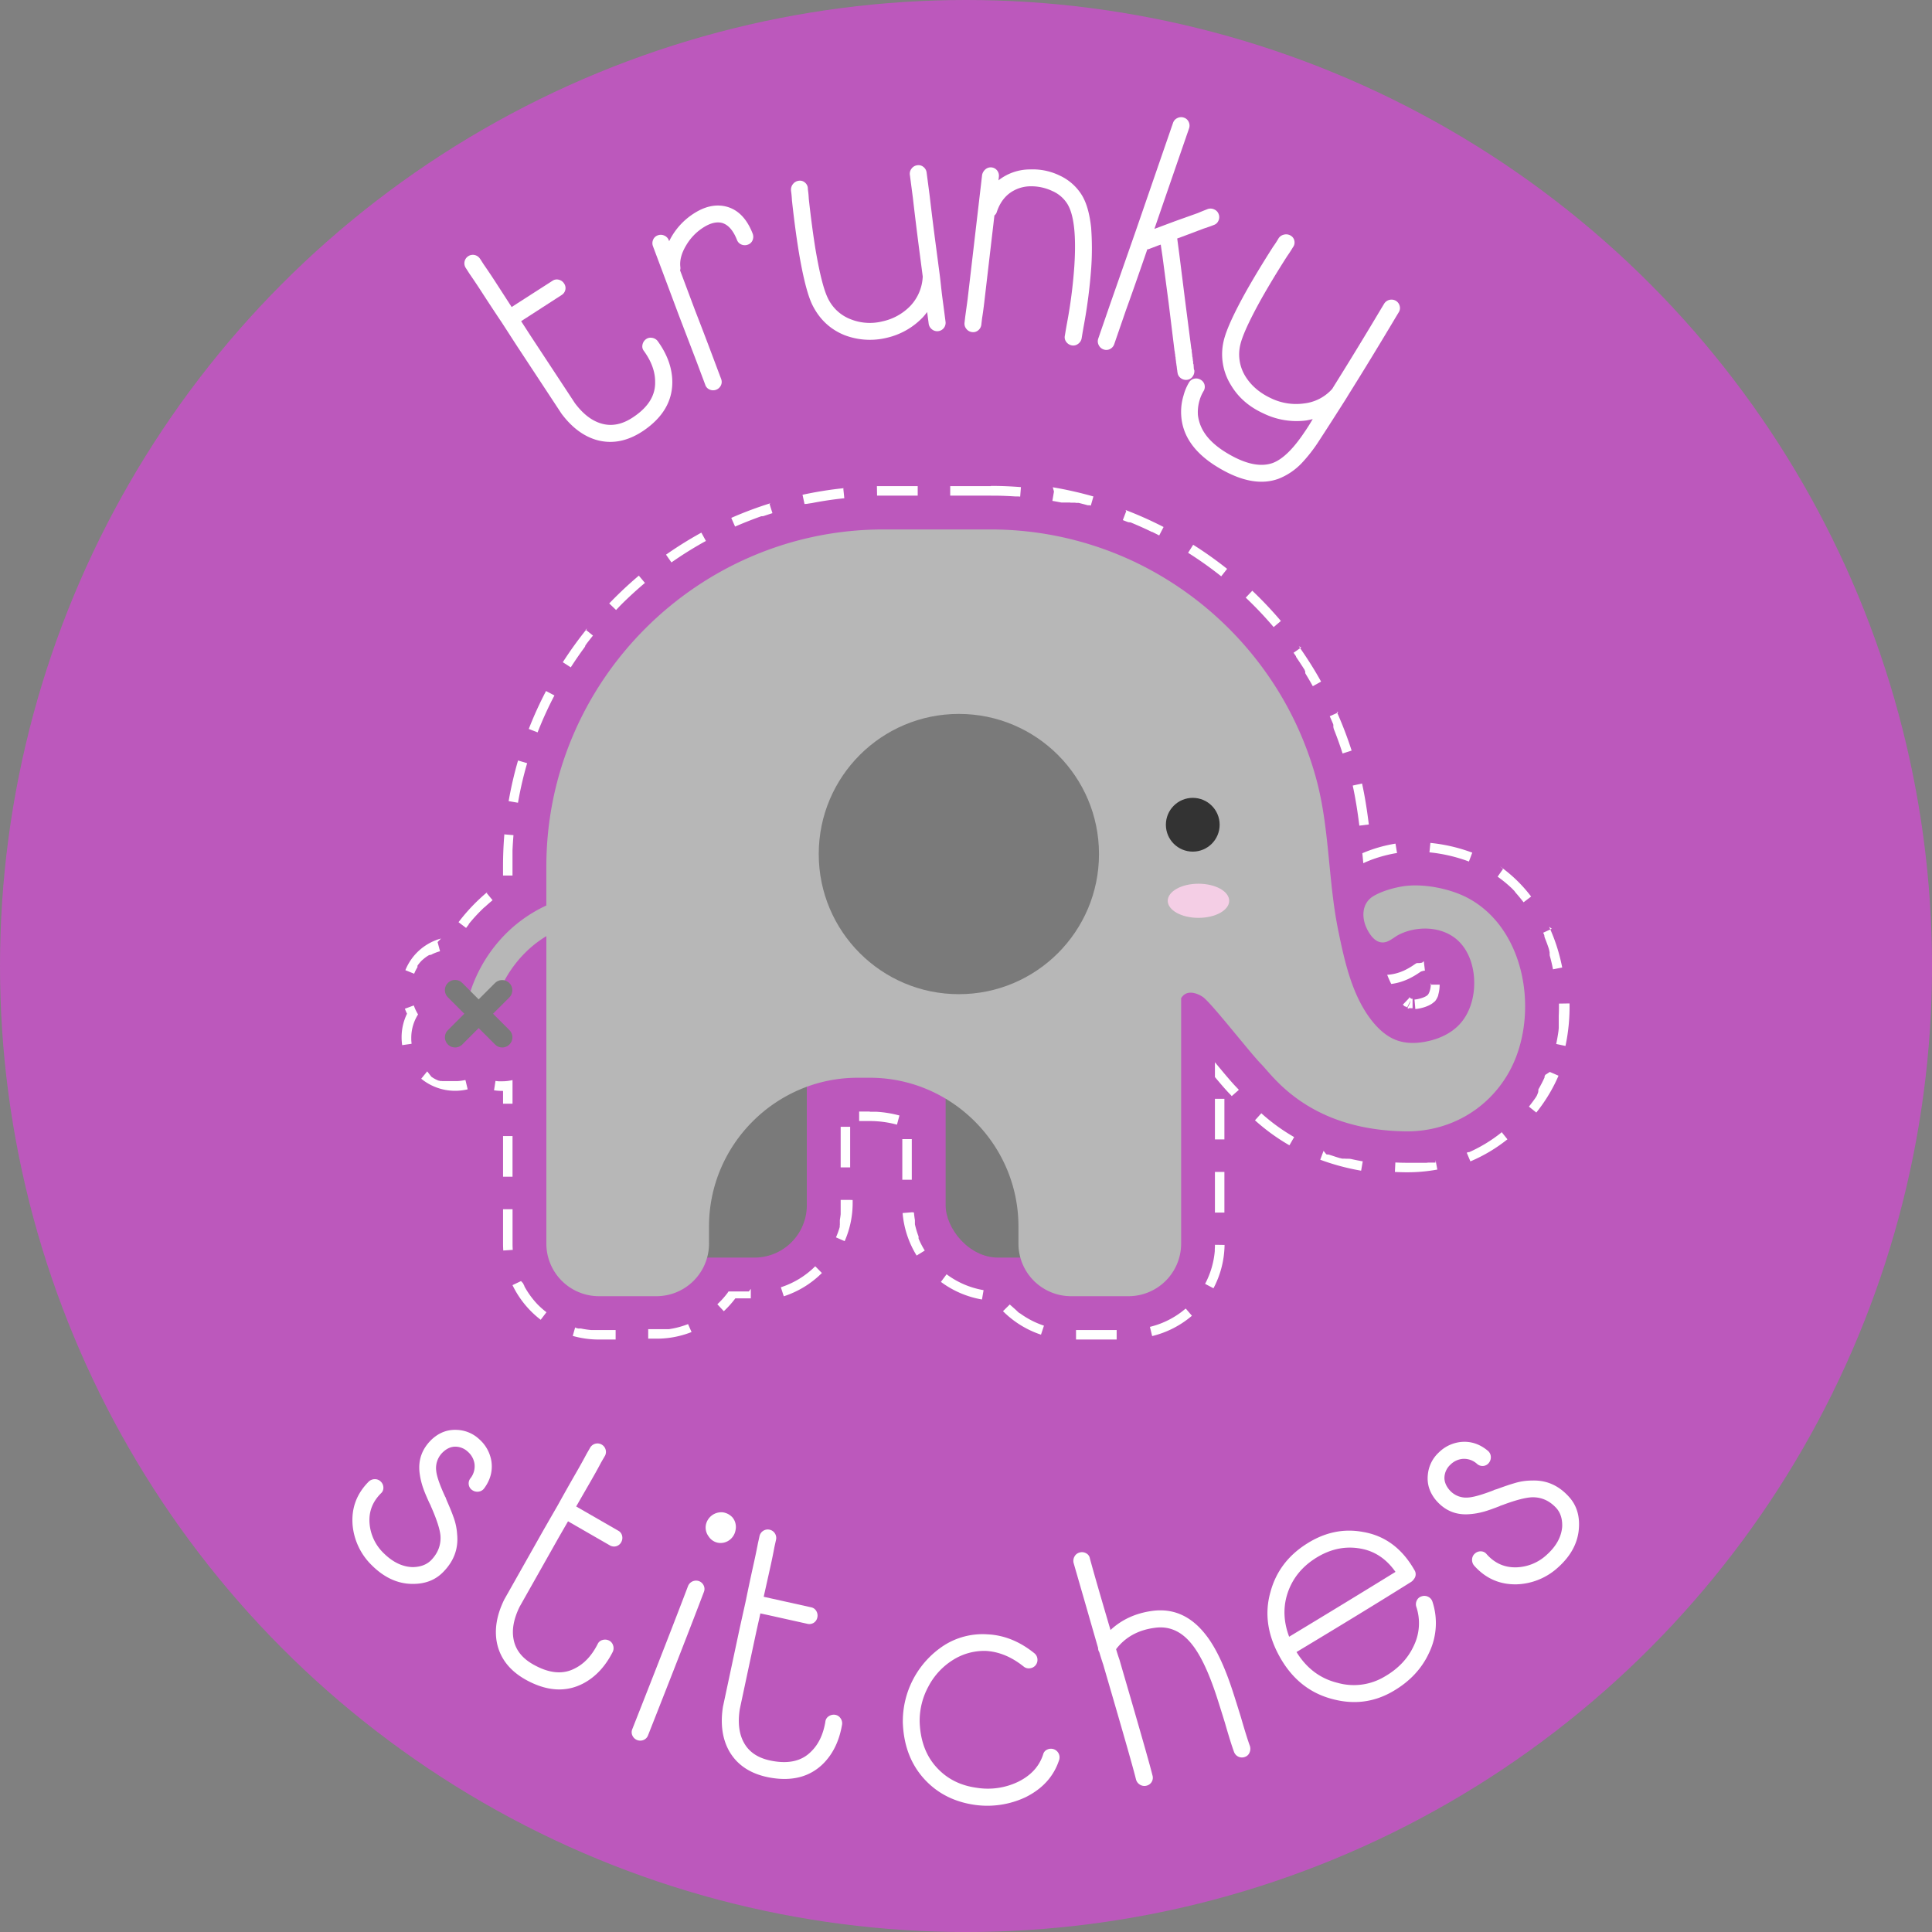 <svg xmlns="http://www.w3.org/2000/svg" viewBox="0 0 1426.43 1426.43"><rect x="0" y="0" width="1426.43" height="1426.43" fill="#808080" stroke="none"/><title>Trunky Stitches</title><g id="Layer_2" data-name="Layer 2"><g id="Layer_1-2" data-name="Layer 1"><circle cx="713.22" cy="713.22" r="713.22" style="fill:#bc58bc"/><path d="M354.26,190.81l.14.21.67,1,1,1.58,1.15,1.78q4,5.74,8.07,12l12.47,19.3,5.88-3.79L408,207.26a5.57,5.57,0,0,1,4.59-.73,6.34,6.34,0,0,1,3.91,2.82,5.93,5.93,0,0,1,.9,4.63,6.08,6.08,0,0,1-2.83,3.9l-24.13,15.59-4,2.58-1.68,1.08,4.75,7.35q1.49,2.31,3,4.61l32,48.63q9,12,19.53,15,11.73,3.44,24.05-5.12Q484,296.78,483.7,282.09q.09-11.37-8.26-22.92a5.35,5.35,0,0,1-1.11-4.49,6.54,6.54,0,0,1,2.41-4.09,5.76,5.76,0,0,1,4.59-1.18,6.41,6.41,0,0,1,4.2,2.35q10.73,14.79,10.85,30.16.11,21.36-21.1,35.94-17.36,11.81-34.75,7-14.62-4.23-26-19.5-.68-1.05-32.55-49.47l-3-4.62-7.86-12.17-.27-.42-.27-.42q-7.53-11.19-15.66-23.79-4.08-6.28-8.21-12.24l-1.15-1.79-1-1.57L344,198l-.27-.42a6.25,6.25,0,0,1,10.49-6.78Z" style="fill:#fff"/><path d="M502.11,199.61l10.87,29q7.41,19.09,13.46,35.24l4.39,11.7,1.14,3,.43,1.17a5.85,5.85,0,0,1-.17,4.87,6.35,6.35,0,0,1-8.19,3.07,5.63,5.63,0,0,1-3.25-3.32l-.43-1.17-1.23-3.28q-1.85-4.9-4.38-11.7L501.28,233l-13.14-35.09-4.39-11.7c-.23-.62-.45-1.2-.65-1.75s-.4-1.06-.57-1.52l-.44-1.17a6.25,6.25,0,0,1,.1-4.71,5.71,5.71,0,0,1,3.44-3.29,6.16,6.16,0,0,1,4.87.18,6,6,0,0,1,3.29,3.44l.26.7a50.5,50.5,0,0,1,19.07-21q12.14-7.48,23.4-4.49,12.76,3.48,19.14,19.77a6.5,6.5,0,0,1,0,4.94,5.69,5.69,0,0,1-3.43,3.29,6.41,6.41,0,0,1-4.83-.06,5.89,5.89,0,0,1-3.33-3.55q-4.18-10.44-11-12.41-5.91-1.51-13.48,3.19a38.93,38.93,0,0,0-13,13.4q-5.17,8.61-4.27,16A5.51,5.51,0,0,1,502.11,199.61Z" style="fill:#fff"/><path d="M596.45,139.18l0,.24,0,.25c.07.5.13,1,.2,1.49.24,1.82.4,3.72.5,5.73Q599.36,167,602,183.55q4.5,26.61,9,36.1a30.87,30.87,0,0,0,17.24,16.13,38.23,38.23,0,0,0,23.37,1.47,40.38,40.38,0,0,0,20.66-11.54,33.61,33.61,0,0,0,9-21.59q-.78-6-2.63-20.07Q676,163.5,674,146.12q-.94-7.17-1.62-12.38l-.46-3.47-.16-1.24a6,6,0,0,1,1.29-4.58,6.13,6.13,0,0,1,4.21-2.44,5.72,5.72,0,0,1,4.58,1.29,6.2,6.2,0,0,1,2.3,4.1l.16,1.24c.07.5.12.87.15,1.12s.08.58.13,1,.12.86.18,1.36q.69,5.2,1.63,12.38,2,17.38,4.73,37.94l2.61,19.81.06.5.1.74c.19,1.49.48,4,.85,7.45s.73,6.54,1.08,9.18q1,7.42,1.66,12.63c.09.66.17,1.28.25,1.86s.14,1.11.21,1.61l.16,1.24a6.19,6.19,0,0,1-10,5.72,6.29,6.29,0,0,1-2.46-4.34l-.16-1.24c0-.33-.11-.83-.2-1.49s-.17-1.32-.26-2c-.06-.49-.15-1.15-.26-2s-.18-1.4-.22-1.73q-1.51,2-3,3.67a53.29,53.29,0,0,1-27,15.39,52.5,52.5,0,0,1-31-2q-16-6.47-23.88-22.56-5.22-10.91-9.95-39.26-2.75-17-5-37.65c-.1-2-.26-3.91-.5-5.73-.07-.5-.13-1-.2-1.49l0-.25,0-.24a6.49,6.49,0,0,1,1.55-4.49,6.38,6.38,0,0,1,4.23-2.32,5.56,5.56,0,0,1,4.6,1.41A5.79,5.79,0,0,1,596.45,139.18Z" style="fill:#fff"/><path d="M737.5,130.43l-.14,1.24c0,.33-.07.62-.1.87s-.06.46-.08.62a37.73,37.73,0,0,1,23.58-8.07,45.49,45.49,0,0,1,22,4.7,37.68,37.68,0,0,1,15.84,14.05q5.29,8.41,7,24.21a210,210,0,0,1,.09,29.44,388.68,388.68,0,0,1-5.53,43.12c-.48,2.62-1,5.75-1.6,9.37a6.37,6.37,0,0,1-2.73,4,5.72,5.72,0,0,1-4.64,1,6.52,6.52,0,0,1-4-2.6,5.7,5.7,0,0,1-.95-4.76q.88-5.43,1.57-9.13a364.11,364.11,0,0,0,5.38-41.87q2.24-34.2-5.18-46.14a24.65,24.65,0,0,0-11.09-9.46,36.33,36.33,0,0,0-15.82-3.48,26.42,26.42,0,0,0-15.54,5q-6.48,4.78-9.53,13.73a5.14,5.14,0,0,1-1.84,2.81q-.31,2.73-.89,7.69-1.37,11.67-2.15,18.36-2.37,20.35-4.37,37.47-.84,7.2-1.69,12.38c-.08.66-.15,1.28-.22,1.86s-.13,1.12-.19,1.61l-.14,1.24a6.23,6.23,0,0,1-2.25,4.14,5.72,5.72,0,0,1-4.56,1.36,6.16,6.16,0,0,1-4.25-2.38,6,6,0,0,1-1.35-4.56l.14-1.24c.06-.5.12-1,.19-1.62s.14-1.2.22-1.86l1.7-12.38,4.37-37.47q2.4-20.59,4.37-37.47.84-7.18,1.45-12.4c.05-.5.11-1,.17-1.49s.1-.87.13-1.12.06-.53.1-.87l.15-1.24a7.26,7.26,0,0,1,2.49-4.11,6,6,0,0,1,8.68,1A6.21,6.21,0,0,1,737.5,130.43Z" style="fill:#fff"/><path d="M877.9,94.8l-.65,1.89-.49,1.42c-.11.31-.27.79-.49,1.41s-.46,1.34-.73,2.13q-2.61,7.56-6.28,18.18-4.63,13.47-9.37,27.16l-7.57,22,15.46-5.77,16.58-5.91q3.09-1.31,5.23-2.15c1.22-.46,1.93-.75,2.15-.85a6.4,6.4,0,0,1,4.77.33,5.94,5.94,0,0,1,3.28,3.51,6.15,6.15,0,0,1-.2,4.81,5.6,5.6,0,0,1-3.47,3.17l-2.15.84-5.39,1.84L872.16,175l-3,1.08,1.54,11.63,4.37,34.81,4.53,35.12.16.32.07.55.08.56-.09.23.08.56.15.32-.08.23.07.56.16.31-.08.24.15.32-.16.47.15.32.16.31-.08.24-.08.24.15.31.16.32-.09.24.16.32-.08.23-.08.24.23.08-.08.24.15.31-.08.24-.08.24.24.08-.08.23.15.32-.08.24.15.32-.08.23-.08.24.16.31-.09.24.16.32.15.32c.1,1.26.16,2.34.21,3.24a6.67,6.67,0,0,0,.38,1.19,6.68,6.68,0,0,1-1.31,4.57,5.65,5.65,0,0,1-4.14,2.4,6.2,6.2,0,0,1-4.68-1.35,5.68,5.68,0,0,1-2.29-4.09,2.7,2.7,0,0,1-.15-1.11,26.64,26.64,0,0,1-.44-3.32l-.15-.32.08-.24-.15-.32.08-.23-.16-.32.08-.24-.15-.31.08-.24-.15-.32.08-.23-.24-.08.08-.24.08-.24-.15-.31.08-.24-.15-.32.08-.23-.16-.32.09-.24-.16-.32.08-.23-.15-.32.08-.24-.16-.31.09-.24.08-.24-.24-.08.08-.23-.15-.32.08-.24-.16-.32.09-.23-.16-.32.08-.24.08-.23-.23-.08.08-.24-.16-.32.09-.23-.16-.32.08-.24-.15-.31.08-.24-.16-.32-4.29-35-4.61-34.89L857,180.62l-1.19.38-5.47,2.08c-1.22.46-1.93.75-2.14.85l-1.11.14q-10.26,29.76-15.8,45-3.66,10.64-6.27,18.19c-.33.94-.64,1.85-.94,2.71s-.55,1.62-.77,2.25l-.65,1.88a6.23,6.23,0,0,1-3.08,3.57,5.75,5.75,0,0,1-4.75.34,6.16,6.16,0,0,1-3.64-3.24,6,6,0,0,1-.34-4.74l.65-1.89c.22-.63.48-1.37.77-2.24s.62-1.77.94-2.72q2.61-7.54,6.27-18.18l19.14-54.71,18.82-54.56q3.67-10.62,6.28-18.18c.27-.79.51-1.5.73-2.13l.53-1.54q.19-.59.45-1.29l.65-1.89a6,6,0,0,1,3.2-3.53,6.14,6.14,0,0,1,4.86-.3,5.76,5.76,0,0,1,3.52,3.2A6.24,6.24,0,0,1,877.9,94.8Z" style="fill:#fff"/><path d="M954.61,182.55l-.13.22-.13.21-.78,1.28c-1,1.57-2,3.16-3.19,4.79q-10.9,17.05-19.13,31.64-13.12,23.59-15.51,33.83a30.74,30.74,0,0,0,3.73,23.28q6.35,10.26,18.6,16.07a42.54,42.54,0,0,0,24.73,4,32.65,32.65,0,0,0,20.82-10.77c.43-.71.86-1.42,1.3-2.13q16.71-26.69,35.12-57.59l.78-1.28.64-1.07.39-.64.13-.22a6.41,6.41,0,0,1,8.58-2.11,6.2,6.2,0,0,1,2.83,3.76,5.85,5.85,0,0,1-.72,4.82l-.13.21-.39.64c-.08.15-.3.5-.64,1.07l-.78,1.28q-18.4,30.91-35.26,57.81l-.77,1.28-.91,1.49Q982,313,973.67,325.77a113,113,0,0,1-12.87,16.45,47.63,47.63,0,0,1-16.71,11.21q-20.33,7.54-47.82-10.25-22.56-14.82-24.12-35.9A41.42,41.42,0,0,1,873.83,292a37.35,37.35,0,0,1,4-9.54,5.88,5.88,0,0,1,3.93-2.88,6.36,6.36,0,0,1,4.76.83,5.92,5.92,0,0,1,2.83,3.76,6.05,6.05,0,0,1-.83,4.75,28,28,0,0,0-2.89,6.72,30.89,30.89,0,0,0-1.2,10.66,30.19,30.19,0,0,0,4.37,12.57q4.56,7.43,14.35,13.93,22.05,14.22,36.6,9,11-4.17,23.47-22.89c2-2.9,4-6.06,6-9.49-1.6.4-3.16.72-4.67,1a55.71,55.71,0,0,1-31.86-5.25q-15.78-7.22-23.87-20.87a43,43,0,0,1-5.33-32.71q2.75-11.78,16.76-36.87,8.49-15,19.66-32.49c1.17-1.63,2.23-3.22,3.18-4.79l.78-1.28.13-.22.13-.21a6.55,6.55,0,0,1,4-2.54A6.41,6.41,0,0,1,953,174a5.6,5.6,0,0,1,2.7,4A5.73,5.73,0,0,1,954.61,182.55Z" style="fill:#fff"/><path d="M347.4,1091.37a14.3,14.3,0,0,0,2.94-10.55,14.6,14.6,0,0,0-4.76-8.83,13.63,13.63,0,0,0-9-3.89q-5-.16-9.4,3.9a16.13,16.13,0,0,0-5.11,14q.59,6,6.58,19a2,2,0,0,1,.38.7l.2.52c.26.7.45,1.22.59,1.57q3.3,7.47,4.89,12a44.26,44.26,0,0,1,2.81,13.15q1.5,15.68-10.23,27.63-8.67,9-22.81,8.85-16.28-.08-30.07-13.85a47.36,47.36,0,0,1-14.05-29.33q-1.64-18.85,12-32.47a6.5,6.5,0,0,1,4.45-1.67,5.91,5.91,0,0,1,4.4,1.86,6.14,6.14,0,0,1,1.85,4.43,5.36,5.36,0,0,1-1.86,4.23q-9.54,9.57-8.31,22.6a34.31,34.31,0,0,0,10.39,21.52q10.11,10,21.44,10.29,8.66-.15,13.59-5.12,7.63-7.9,6.89-18.13-.63-7-6.65-20.78a6.33,6.33,0,0,1-.59-1.57,1,1,0,0,1-.38-.69,2,2,0,0,0-.38-.69q-3.29-7.12-4.68-11.13a54.29,54.29,0,0,1-2.76-11.74q-1.61-14.07,8.78-24.21,8.18-7.74,18.63-7.27a25.51,25.51,0,0,1,16.9,7.12,27.21,27.21,0,0,1,8.77,16.27q1.47,10.56-5.41,19.84a6,6,0,0,1-4.07,2.37,6.49,6.49,0,0,1-4.73-1.14,5.75,5.75,0,0,1-2.54-4.06A6,6,0,0,1,347.4,1091.37Z" style="fill:#fff"/><path d="M446.62,1074.89l-.13.22-.62,1.08-.94,1.62c-.45.8-.81,1.41-1.06,1.84q-3.27,6.19-7,12.68l-11.47,19.92,6.06,3.49,25.12,14.46a5.62,5.62,0,0,1,2.75,3.75,6.41,6.41,0,0,1-.73,4.77,6,6,0,0,1-3.7,2.91,6.06,6.06,0,0,1-4.77-.73l-24.9-14.33-4.11-2.37-1.73-1-4.37,7.58-2.74,4.76q-28.25,50.06-28.61,50.7-6.62,13.48-4.45,24.25,2.31,12,15.56,19,16.91,9.18,29.86,2.21,10.14-5.12,16.61-17.83a5.35,5.35,0,0,1,3.48-3,6.52,6.52,0,0,1,4.74.28,5.78,5.78,0,0,1,3.15,3.54,6.39,6.39,0,0,1-.17,4.81q-8.25,16.3-21.87,23.44-18.93,9.86-41.6-2.33-18.45-10-22.1-27.71-2.92-15,5.46-32,.63-1.08,29.12-51.56l2.74-4.76q3.48-6.06,7.23-12.56c.08-.14.16-.29.25-.43l.25-.44q6.51-11.8,14-24.8,3.73-6.49,7.14-12.9l1.06-1.84c.45-.79.77-1.33.93-1.63l.5-.86.25-.43a6.25,6.25,0,0,1,10.83,6.23Z" style="fill:#fff"/><path d="M519.65,1175.49q-13.57,35.74-41.17,105.69a5.91,5.91,0,0,1-3.4,3.5,6.34,6.34,0,0,1-8.13-3.21,5.85,5.85,0,0,1-.09-4.88q27.6-69.94,41.17-105.68a6.41,6.41,0,0,1,8.1-3.52,6.23,6.23,0,0,1,3.43,3.23A5.9,5.9,0,0,1,519.65,1175.49Zm22.07-53.87a11.17,11.17,0,0,1,1.33,8.18,11.44,11.44,0,0,1-4,6.87,11,11,0,0,1-8.36,2.47,10.5,10.5,0,0,1-7.42-4.67,10.89,10.89,0,0,1-2.11-8.62,11.63,11.63,0,0,1,12.65-9.25,11.86,11.86,0,0,1,7.44,4.28A2.46,2.46,0,0,0,541.72,1121.62Z" style="fill:#fff"/><path d="M572.89,1136.93l0,.24-.27,1.22c-.08.33-.21.94-.41,1.83l-.46,2.08q-1.28,6.89-2.9,14.2-2.59,11.7-5,22.43l6.83,1.52,28.29,6.28a5.62,5.62,0,0,1,3.74,2.75,6.39,6.39,0,0,1,.73,4.77,6,6,0,0,1-2.65,3.89,6.07,6.07,0,0,1-4.77.73l-28-6.23-4.63-1-2-.44q-1,4.63-1.89,8.54-.6,2.68-1.19,5.36-12,56.2-12.14,56.94-2.26,14.85,3,24.47,5.8,10.76,20.55,13.52,18.88,3.67,29.15-6.84,8.16-7.9,10.51-22a5.4,5.4,0,0,1,2.42-4,6.53,6.53,0,0,1,4.6-1.15,5.74,5.74,0,0,1,4.07,2.44,6.35,6.35,0,0,1,1.27,4.63q-3,18-13.84,28.92-15.12,15.06-40.4,10.22-20.6-4.07-29.38-19.83-7.26-13.39-4.37-32.2.27-1.21,12.35-57.91.54-2.43,1.19-5.36,1.51-6.83,3.15-14.15c0-.16.07-.32.1-.48s.08-.33.11-.49q2.68-13.23,5.93-27.86,1.63-7.32,3-14.44c.1-.49.26-1.18.46-2.08s.33-1.5.4-1.82l.22-1,.11-.49a6.24,6.24,0,0,1,12.19,2.71Z" style="fill:#fff"/><path d="M755.73,1230.4q-13.14-10.51-27.43-11.48a43.2,43.2,0,0,0-24.75,6.68,50.88,50.88,0,0,0-18.14,19.67,52.93,52.93,0,0,0-6.4,26.24q.81,21.48,13.54,34.5,11.19,11.58,28.52,13.93a51.74,51.74,0,0,0,30.59-4.39q14.24-7,18.5-20.19a5.22,5.22,0,0,1,3-3.61,6.36,6.36,0,0,1,8.9,7.41q-5.82,18.22-24.72,27.68a66.28,66.28,0,0,1-38,5.67q-21.62-3.19-35.66-17.67-16.12-16.65-17.1-42.86a66.87,66.87,0,0,1,30.37-57.14,53,53,0,0,1,31.94-8.19q18.52.81,34.77,13.95a6,6,0,0,1,2.29,4.29,6.2,6.2,0,0,1-5.5,6.83A5.91,5.91,0,0,1,755.73,1230.4Z" style="fill:#fff"/><path d="M804.69,1150.66q4.11,15.19,15.22,52.81,12.5-11.65,31-14.14,23.05-3,39.06,17.34,11,13.74,20.17,42,2.18,6.66,6.09,19.31,4.29,14.88,6.64,21.22a7,7,0,0,1-.32,4.77,5.53,5.53,0,0,1-3.49,3.22,6.14,6.14,0,0,1-4.73-.19,6.33,6.33,0,0,1-3.26-3.62q-2.42-6.57-6.77-21.7-3.92-12.66-6-19.07-8.64-26.37-18-38.22-11.57-14.87-27.79-12.53-18.29,2.41-28.48,15.76,1.11,3.84,2.52,7.85.76,2.64,1.94,6.72,19.81,67.88,22.39,78.57a6,6,0,0,1-4.42,7.64,6.13,6.13,0,0,1-4.76-.71,6.48,6.48,0,0,1-3-4q-2.49-10.46-22.25-78.09-1.19-4.08-1.87-6.48-1.7-5-2.94-9.29a5.36,5.36,0,0,1-.9-3.12q-5.4-18.73-8.06-28t-5.82-20.17q-3.15-10.92-4.25-14.76a6.71,6.71,0,0,1,.74-4.63,5.91,5.91,0,0,1,3.72-2.89,6.13,6.13,0,0,1,4.84.55A5.24,5.24,0,0,1,804.69,1150.66Z" style="fill:#fff"/><path d="M1043.87,1165.94a7,7,0,0,1-2.43,2.28q-33.88,21.26-84.2,51.5,11.14,18.09,30.37,22.77a44.19,44.19,0,0,0,34.2-4.35q15.43-8.73,22-23a38.17,38.17,0,0,0,1.94-28.62,6.23,6.23,0,0,1,.25-4.77,5.61,5.61,0,0,1,3.66-3.15,6.24,6.24,0,0,1,4.83.35,6.06,6.06,0,0,1,3.09,3.55,50.43,50.43,0,0,1-2.17,37.15q-8.21,18.39-27.54,29.39-20.18,11.51-43.3,5.62-24.69-6.12-38.51-29.29Q931,1200,938,1175.41q6-22.35,26.47-35.43,20.21-13,42-8.89,24.1,4.14,37.76,28A5.65,5.65,0,0,1,1043.87,1165.94Zm-92.07,42.49q44.07-26.6,78.51-47.88-10.24-14.55-26-17.23-17.1-3-33.12,7.2-16.25,10.35-21.24,28Q946,1193,951.8,1208.43Z" style="fill:#fff"/><path d="M1090.38,1080.68a14.28,14.28,0,0,0-10.35-3.58,14.65,14.65,0,0,0-9.1,4.22,13.63,13.63,0,0,0-4.43,8.74q-.46,4.95,3.32,9.62a16.16,16.16,0,0,0,13.66,6q6-.23,19.38-5.42a2,2,0,0,1,.71-.34l.53-.16c.71-.22,1.25-.38,1.6-.5q7.66-2.84,12.29-4.15a43.92,43.92,0,0,1,13.29-2q15.73-.54,27,11.89,8.46,9.19,7.45,23.3-1.07,16.24-15.65,29.18a47.48,47.48,0,0,1-30.13,12.25q-18.92.48-31.68-13.94a6.5,6.5,0,0,1-1.4-4.53,5.9,5.9,0,0,1,2.12-4.29,6.21,6.21,0,0,1,4.54-1.58,5.4,5.4,0,0,1,4.11,2.12q9,10.1,22.05,9.67a34.4,34.4,0,0,0,22.11-9.07q10.63-9.48,11.58-20.78.36-8.64-4.3-13.87-7.43-8.12-17.67-8-7.08.19-21.14,5.37a6,6,0,0,1-1.61.5,1,1,0,0,1-.71.34,1.71,1.71,0,0,0-.71.34c-4.88,1.9-8.67,3.23-11.4,4a53.62,53.62,0,0,1-11.88,2q-14.14.76-23.64-10.22-7.23-8.64-6.12-19a25.52,25.52,0,0,1,8.13-16.44,27.17,27.17,0,0,1,16.77-7.76q10.62-.84,19.47,6.6a6,6,0,0,1,2.12,4.2,6.44,6.44,0,0,1-1.42,4.65,5.7,5.7,0,0,1-4.21,2.29A6,6,0,0,1,1090.38,1080.68Z" style="fill:#fff"/><path id="dashed_25px_offset" data-name="dashed 25px offset" d="M731.56,358.92h-30v7h30v-7Zm-54,0H652.22c-1.58,0-3.19,0-4.78,0l.12,7,3.26,0h26.74v-7Zm-54.67,1.52a279.05,279.05,0,0,0-30.37,4.86l1.48,6.84h.16l.09,0h0l.4-.08h0l.09,0h0l.08,0h0l.09,0h0l.08,0h0l.09,0h0l.09,0h0l.41-.08h0l.09,0h0l.09,0h0l.1,0h0l.09,0h0l.7-.15h0l.09,0h0l.09,0h0l.7-.14h.12l.09,0h0l.71-.14h0l.1,0h0l.09,0h0l.1,0h0l.81-.16h0l.1,0h0q11.75-2.28,23.73-3.53l-.72-7Zm-54.17,11.14a278.67,278.67,0,0,0-28.81,10.79l2.81,6.41q9.24-4,18.74-7.41h0l.65-.23h0l.09,0h0l.08,0h0l.08,0h0l.08,0h0l.09,0h0l.1,0,0,0,.07,0h0l.07,0h0l.06,0,0,0,.05,0,.06,0h0l.06,0,0,0,.07,0h0l.27-.09h0l.08,0h0l.07,0h0l.08,0h0l.09,0h0c2.21-.75,4.42-1.47,6.65-2.17l-2.09-6.68Zm-50.88,21.67a281.88,281.88,0,0,0-26.1,16.27l4,5.73a273.14,273.14,0,0,1,25.45-15.86l-3.37-6.14Zm-45.6,31.27c-6.33,5.31-12.51,11-18.39,16.87-1.36,1.36-2.72,2.74-4.05,4.13l5.05,4.85,1.38-1.44h0l.13-.13,0,0,.12-.13,0,0,.06-.06,0,0,.1-.11,0,0,.06-.06.08-.08,0-.05.06-.06.07-.07.06-.07.05,0,.09-.09,0-.05.08-.07,0,0,.09-.1,0,0,.1-.1,0,0,.08-.08,0,0,.1-.1,0,0,.1-.11,0,0,.09-.09,0,0,.11-.1,0,0,.1-.11h0l.1-.1,0,0,.1-.11,0,0,.11-.11h0l.13-.13h0l.12-.13h0l.12-.13h0l.13-.13h0q8.42-8.35,17.4-15.91l-4.5-5.36ZM433.53,464a281.81,281.81,0,0,0-18,24.93l5.89,3.78q4.53-7.07,9.52-13.88h0l.06-.09h0l.07-.09h0l.06-.09h0l.07-.08h0l.06-.08h0l.21-.28h0l.07-.08v0l.05-.08,0,0,.05-.07,0,0,0-.07,0,0,0-.07v0l.06-.07v0l.06-.08h0l.07-.1h0l.07-.09h0l.06-.08,0,0,.05-.06,0,0,.05-.06,0,0,0-.06,0,0,0,0,0-.05,0,0,0-.05,0,0,0-.05,0,0,.08-.11,0,0,0-.05,0,0,0-.05,0,0,0-.05,0,0,0-.06,0,0,0-.06,0,0,0-.05,0,0,.24-.31h0l.05-.08h0l.05-.07,0,0,.05-.07v0l.05-.06,0,0,.05-.06v0l.06-.07h0l.32-.42h0l.05-.08h0l0-.07v0l.06-.07h0c.64-.84,1.29-1.67,1.94-2.5h0q1.36-1.74,2.75-3.47l-5.44-4.4Zm-30.38,46.19a277.69,277.69,0,0,0-12.75,28l6.52,2.54h0a270.78,270.78,0,0,1,12.43-27.27l-6.2-3.26Zm-20.67,51.3a278.75,278.75,0,0,0-6.94,30l6.89,1.2a269.62,269.62,0,0,1,6.77-29.21l-6.72-2Zm-10.09,54.38c-.67,7.9-1,16-1,23.93v6.63h7v-6.63h0v-1.28h0v-.72h0v-.55h0v-.71h0v-.55h0v-.72h0v-.72h0v-1.27h0v-1.28h0v-1.11c0-.12,0-.23,0-.34v-.37h0v-.18h0v-.36h0c0-.12,0-.23,0-.35h0v-.36h0c0-.12,0-.23,0-.35h0v-.18h0c0-.18,0-.36,0-.53h0c.17-3.77.41-7.53.72-11.26l-7-.59Zm-12,42.24c-2.1,1.73-4.17,3.55-6.15,5.4a136.42,136.42,0,0,0-15.7,17.36l5.58,4.24q.81-1.08,1.65-2.13h0l.05-.07h0l0-.05h0l.05-.06h0l.11-.13h0l0-.06h0l0,0,0,0,0,0,0,0,0,0,0,0,0,0,0,0,0,0,0,0,0,0,0,0,0,0,0,0,0,0,0,0v0l0-.05h0l.18-.22h0l0-.06h0l0-.06h0l0-.06h0a128.79,128.79,0,0,1,11.42-12.28h0l0,0h0l.05,0h0l.05,0h0l.15-.14v0l0,0,0,0,0,0,0,0,0,0,0,0,0,0,0,0,0,0,.06,0h0l.08-.08h0l.07-.07h0c1.84-1.71,3.72-3.35,5.65-4.95l-4.45-5.4Zm-34.79,34.82a39.6,39.6,0,0,0-26.31,23.37l6.49,2.62a31.34,31.34,0,0,1,2.44-4.84h0l0,0h0l0,0h0l0,0h0l0,0h0l0,0h0l0,0h0l0,0h0l0,0h0l0,0v0l0,0h0v0h0l0,0v0l0,0v0l0,0v0h0l0,0v0l0,0v0l0,0v0l0,0v0l0,0v0l0,0v0l0,0V713l0,0h0l0,0h0l.31-.45h0l0,0h0l0,0h0l0,0h0l0,0h0l0,0h0l0,0h0l0,0h0l0,0h0l0,0h0l0,0h0l0,0h0l0,0h0l0,0h0l0,0h0l0,0h0l0,0h0a33.78,33.78,0,0,1,2.36-2.86h0l0,0h0l0,0h0l0,0h0l0,0h0l0,0h0l0,0h0l0,0h0l0,0h0l0,0h0l0,0h0l0,0h0l0,0h0l0,0h0l0,0h0l0,0h0l0,0h0l0,0h0l0,0h0l0,0h0l0,0h0l0,0h0l0,0h0l0,0h0l0,0,0,0h0l0,0h0l0,0h0l0,0h0l0,0h0l0,0h0l0,0h0l0,0h0l0,0h0l0,0h0l0,0h0l.07-.07h0l.06-.07h0l.06-.07h0l.1-.1h0l.07-.06h0l.07-.06h0a32.41,32.41,0,0,1,4.66-3.63h0l.36-.23h0l.08,0h0l.36-.23h0l.09,0h0l.08-.05h0l.08,0h0l.08,0h0l.12-.08h0l.08,0h0l.08,0h0l.08,0h0l.08-.05h0l.09,0h0l0,0h0l.08,0h0l.08,0h0l.08,0h0l.08,0h0l.09,0h0l.21-.11h0l.08,0h0l.09-.05h0l.38-.19h0l.09-.05h0a32.72,32.72,0,0,1,6-2.27l-1.82-6.76ZM305.5,742.34l-6.57,2.43a39.76,39.76,0,0,0,1.58,3.67,39.55,39.55,0,0,0-4,17.42,40,40,0,0,0,.42,5.79l6.93-1h0v-.09h0v-.22h0v0h0l0-.1h0v0h0l0-.1h0q-.15-1.21-.21-2.46h0v-.14h0v0h0v-.1h0v0h0v-.06h0v0h0v-.62h0v-.05h0v-.08h0v-.05h0v-.09h0v0h0v0h0v0h0v-.09h0v0h0a32.28,32.28,0,0,1,5-17.42h0l0,0h0l0,0v0l0,0v0l0,0h0l0,0h0l0-.05h0a32.45,32.45,0,0,1-2.84-5.8ZM315.41,791,311,796.44a39.51,39.51,0,0,0,25,8.92,40.14,40.14,0,0,0,9.29-1.09l-1.63-6.81h-.53a32.58,32.58,0,0,1-5.42.74h-8.22l-.1,0h-.24l-.1,0h-.23l-.11,0h-.23l-.11,0h-.22l-.12,0h-.22l-.11,0h-.23l-.11,0h-.22l-.11,0h-.18l-.16,0h-.17l-.16-.05h-.17l-.16-.05h-.17l-.15,0h-.18l-.15,0h-.14l0,0h0l-.16,0h0l0,0h-.13l-.16-.06h0l0,0h0l0,0h0l-.2-.07h0l0,0h-.09l-.19-.08H324l-.23-.1h-.05l0,0h0l-.23-.1h-.09l-.23-.1h0l0,0h0l0,0h0l-.24-.1h0l0,0h0l0,0h0l-.23-.1h0l0,0h0l0,0h0l-.24-.11h0l-.31-.15h0l0,0h0l-.27-.13h0l0,0h0l0,0h0l-.22-.11h0l0,0h0l0,0h0l-.22-.11h0l0,0h0l-.23-.12h0l0,0h0l0,0h0l-.22-.12h0l0,0h0l-.22-.12h0l0,0h0l-.19-.1h0l0,0h0l0,0h0l-.22-.13h0l0,0h0l0,0h0l0,0h0l-.18-.11h0l0,0h0l0,0h0l0,0h0l-.18-.11h0l0,0h0l0,0h0l0,0h0l-.18-.11h0l0,0h0l0,0h0l0,0h0l-.18-.12h0l0,0h0l0,0h0l0,0h0l-.18-.12h0l0,0h0l0,0h0l0,0h0l-.14-.09h0l0,0h0l0,0h0l0,0h0l0,0h0l-.13-.09h0l0,0h0l0,0h-.05l0,0h0l-.13-.1h0l0,0h0l0,0h0l0,0h0l0,0h0l-.13-.09h0l0,0h0l0,0h0l0,0h0l-.13-.09h0l0,0h0l0,0h0l0,0h0l-.09-.06h0l0,0h0v0h0l0,0h0l0,0h0l-.08-.06h0l0,0h0l0,0h0l0,0h0l0,0h0l0,0-.08-.06h0l0,0h0l0,0h0l0,0h0l0,0h0l0,0h0l0,0h0l0,0h0l0,0h0l0,0h0Zm63,6.45a32.77,32.77,0,0,1-7.56.88h-2.74q-1.14-.11-2.28-.27l-1.07,6.92a41.2,41.2,0,0,0,6.09.46h.56v9.45h7V797.48Zm0,41.33h-7v30h7v-30Zm0,54h-7v25.5c0,1.66.06,3.34.17,5l7-.49c-.09-1.21-.14-2.42-.15-3.65h0V919h0V919h0v-.14h0v-.13h0v-.27h0V892.81Zm6.27,53.06-6.3,3a71.42,71.42,0,0,0,20.82,25.57l4.26-5.56a64.18,64.18,0,0,1-6.77-6h0l0,0h0l-.16-.17h0l0,0h0l-.12-.13h0l0,0h0l0,0h0l-.08-.08,0,0,0,0,0,0h0l0,0h0l0,0h0l0,0h0l0,0h0l0,0h0l0,0h0l0,0,0,0,0,0h0l0,0h0l0,0h0l0,0h0l0,0h0l0,0h0l0,0h0l0,0h0l-.07-.09h0l0,0h0l0,0h0l-.11-.12h0l0,0h0a64.14,64.14,0,0,1-8.76-12.13h0a1.09,1.09,0,0,1-.08-.15h0l0-.05h0l-.09-.15h0l0-.05h0l0,0h0a.8.8,0,0,0-.08-.16h0l0-.05h0l0,0h0l-.05-.1v0l0,0v0l0,0v0l0,0h0l0,0v0l0,0v-.07l0,0v0l0,0v-.05h0l0,0v0l0,0h0l-.06-.12h0l0,0h0l-.14-.25h0l-.75-1.51Zm40.1,33.76-1.91,6.73A70.54,70.54,0,0,0,442.09,989h12.44v-7H437l-.14,0h-.21a64.23,64.23,0,0,1-7.52-1.09h0l-.34-.07h-.05l-.14,0h-.25l-.07,0h-.13l-.07,0h-.64l-.06,0h-.07l-.12,0h-.07l-.13,0h0l-.19,0h0l-2.08-.55Zm83.22-2a63.23,63.23,0,0,1-13.81,3.7h0l-.37.06h0l-.37,0h0l-.18,0h0l-.18,0h0l-.13,0h-.06l-.18,0h-.19l-.18,0h0l-.18,0h0l-.19,0h-13.4v7h6.24a70,70,0,0,0,25.77-4.89L508,977.62Zm44.89-24.11h-15l0,0v0l0,0,0,0,0,0v0l0,0v0l0,0v0l0,0v0l0,0,0,0,0,0v0l0,0v0l0,0,0,0,0,0v0l0,0,0,0,0,0v0l0,0v0l0,0,0,0,0,0v0l0,0,0,0,0,0v0l0,0v0l0,0h0l0,0h0l-.21.3h0l0,0h0l0,.05h0l0,0h0l0,0h0l0,0h0l0,0h0l0,0h0l0,0h0l0,0h0l0,0h0l0,0h0l0,0h0l0,0h0l0,0h0l0,0h0l0,0h0l-.47.64h0l0,.05h0l-.07.1h0l0,0h0l0,0h0a63.93,63.93,0,0,1-7.51,8.33l4.77,5.13a71.89,71.89,0,0,0,8.53-9.51h11.4v-7Zm49-18.57a63.8,63.8,0,0,1-25.37,15.5l2.16,6.66a71,71,0,0,0,28.14-17.2l-4.93-5Zm25.79-49h-7v3.81h0v.05h0v1.67h0v.11h0v0h0V895h0a1.79,1.79,0,0,1,0,.23h0v.19h0v0h0v0h0v0h0v.35h0v0h0v0h0v0h0v0h0v0h0v0h0v0h0v0h0v0h0v0h0v0h0v0h0v0h0c0,.15,0,.3,0,.44h0l0,.15h0v.05h0v0h0v0h0v0h0v0h0v0h0v0h0v0h0v0h0v0h0v0h0v0h0v0h0v0h0v0h0v0h0v0h0v0h0v0h0v0h0c0,.26-.07.52-.1.78h0v0h0v0h0v0h0v0h0v.05h0v0h0v0h0v.05h0v0h0v.05h0v0h0v0h0v.05h0v0h0v.05h0v0h0v0h0c0,.28-.09.55-.14.83h0l0,.1h0v0h0v0h0v0h0v0h0v0h0v0h0v0h0v.05h0v0h0v.05h0v0h0v0h0l0,.09h0c-.06.32-.12.65-.19,1h0l0,.1h0v0h0v0h0v0h0v0h0v.05h0v0h0v.05h0v0h0v0h0v0h0v0h0v0h0v.05h0v0h0c0,.26-.11.51-.17.77h0V904h0v0h0v0h0v0h0v0h0v0h0v0h0v0h0v0h0v.13h0v0h0v0h0v0h0v.18h0v0h0v0h0v0h0v0h0c0,.1-.05.21-.08.32h0v.13h0v0h0v.79h0v.13h0v0h0l0,0h0v0h0v0h0c0,.13-.08.26-.11.39h0l0,0h0v0h0v0h0v0h0v.05h0l0,0h0v0h0v0h0v0h0v0h0l0,0h0v0h0v.05h0l0,0h0v0h0l0,0h0l0,.1h0a61.12,61.12,0,0,1-2.67,7.3l6.41,2.8a70,70,0,0,0,5.9-28.26V886Zm0-54h-7v30h7V832Zm14.51-11.24h-7.86v7h7.86a76.82,76.82,0,0,1,20.06,2.67l1.82-6.76a84.13,84.13,0,0,0-16.93-2.76h-4.95Zm31,20.35h-7v30h7v-30Zm.22,54-7,.58A70.83,70.83,0,0,0,676.77,927l6-3.7a61.85,61.85,0,0,1-4.33-8.27h0a2,2,0,0,1-.1-.21h0l0-.05h0l0,0h0l-.09-.21h0l0,0h0l-.06-.15h0v0h0v-.06l0,0h0l0,0h0l0,0h0v-.16l0-.05h0l0,0v-.21l0,0v-.22l0,0V913l0-.07h0l0,0h0l0,0v0l0,0v-.05h0l-.05-.12h0v0h0v0h0l0,0h0l-.05-.13h0l0,0h0l0,0h0v0h0l-.07-.18h0l0,0h0a62.81,62.81,0,0,1-2.52-8.55h0v-.05h0c0-.07,0-.15,0-.23h0v0h0v0h0a1.16,1.16,0,0,1,0-.18h0v0h0v0h0l0-.13h0v-.19h0l0-.08h0v-.52h0v-.29h0l0-.12h0v0h0v-.05h0l0-.17h0V901h0v0h0l0-.17h0v0h0c-.32-1.85-.56-3.74-.72-5.65Zm25.46,45.8-4.18,5.61a70.88,70.88,0,0,0,30.32,13l1.18-6.9a63.51,63.51,0,0,1-27.32-11.72Zm46.66,22.3-5,4.94a71.4,71.4,0,0,0,28.05,17.34l2.19-6.65a64.09,64.09,0,0,1-17.81-9.2h0l-.05,0h0l0,0h0l0,0h0l0,0h0l0,0h0l0,0h0l-.05,0h0l0,0h0l0,0h0l0,0h0l0,0h0l-.05,0h0l0,0h0l-.05,0h0l-.53-.4h0l0,0h0l0,0h0l0,0h0l0,0h0l0,0h0l0,0h0l0,0h0l0,0h0l0,0h0l0,0h0l0,0h0l0,0h0l0,0h0l0,0h0l0,0h0l0,0h0l0,0h0l0,0h0l0,0h0l-.24-.19h0l0,0h0l0,0h0l0,0h0l0,0h0l0,0,0,0,0,0v0l0,0h0l0,0h0l0,0,0,0,0,0,0,0,0,0,0,0,0,0,0,0,0,0h0l0,0,0,0,0,0,0,0,0,0,0,0,0,0,0,0,0,0h0l0,0,0,0,0,0,0,0,0,0,0,0,0,0,0,0,0,0,0,0h0l-.1-.09h0l0,0h0l0,0v0l0,0,0,0,0,0,0,0,0,0h0l0,0h0l0,0,0,0,0,0,0,0,0,0,0,0,0,0,0,0,0,0,0,0,0,0,0,0,0,0h0l0,0h0l0,0h0l0,0h0l0,0h0l0,0h0l0,0v0l0,0h0l0,0h0l0,0h0l0,0h0l0,0h0l-.34-.31h0l0,0h0l0,0h0l0,0h0l0,0h0l0,0h0l0,0h0l0,0h0l0,0h0l0,0h0l0,0h0l0,0h0l0,0h0l0,0h0l0,0h0l0,0h0l0,0h0l0,0h0l-.6-.56h0l0,0h0l0,0h0l0,0h0l0,0h0l0,0h0l0,0h0l0,0h0l0,0h0l0,0h0l0,0h0l-.75-.74ZM824.45,982h-30v7h30v-7Zm50.31-15.34-.09.08h0l0,0h0l-.18.15h0l0,0h0l-.18.14h0l-.18.14h0l0,0h0l-.36.29h0l0,0h0l-.18.15h0l0,0h0l0,0h0l-.13.11h0l0,0h0l-.13.11h0l0,0h0l0,0h0l-.18.14h0l-.18.14h0l0,0h0l0,0h0l-.13.1h0l0,0h0l0,0h0l-.09.07h0l0,0h0l-.18.14h0l0,0h0l-.18.14h0a63.52,63.52,0,0,1-23.38,11.09l1.65,6.8a70.92,70.92,0,0,0,29.36-15l-4.56-5.32ZM897,919.26c0,1,0,1.89-.1,2.82h0v0h0v.05h0v.15h0v0h0v.15h0v.63h0v.12h0v.1h0v.05h0v.18h0v.05h0v.06h0a63.38,63.38,0,0,1-7.15,24.27l6.18,3.27a70.59,70.59,0,0,0,8.19-32l-7-.11Zm7-54h-7v30h7v-30Zm0-54h-7v30h7v-30Zm-7-27v10.94c5.21,6.23,8.73,10.27,11.54,13.08,0,0,.24.26.87,1l5.25-4.63c-.43-.5-.83-.94-1.06-1.19l0,0-2.8,2.71,2.75-2.75c-3.61-3.62-8.76-9.74-16.52-19.11Zm34.26,37.68-4.69,5.2a148.39,148.39,0,0,0,25.44,18.46l3.48-6.07a140.78,140.78,0,0,1-24.23-17.59Zm45.94,27.75-2.44,6.56a170.54,170.54,0,0,0,30.19,8.09l1.19-6.9q-4.26-.74-8.3-1.65h0l-.35-.08h0l-.24-.05h0l-.11,0h0l-.23-.05h0l-.1,0h0l-.23-.06h0l-.09,0h0l-.11,0h0l-.09,0h0l-.1,0h0l-.11,0h0l-.09,0h0l-.1,0h0l-.11,0h0l-.08,0h0l-.21-.05h0l-.08,0h0l-.1,0h0l-.09,0h0l-.08,0h0l-.1,0h0l-.09,0h0l-.08,0h0l-.11,0h0l-.08,0h0l-.1,0h0l-.1,0h0l-.08,0h0l-.1,0h0l-.09,0h0l-.07,0h0l-.11,0h0l-.09,0h0l-.08,0h0l-.11,0h0l-.08,0h0l-.09,0h0l-.1,0h0l-.08,0h0l-.21-.06h0l-.08,0h0l-.11,0h0l-.1,0h0l-.08,0h0l-.11,0h0l-.09,0h0l-.08,0h0l-.11,0h0l-.09,0h0l-.09,0h0l-.1,0h0l-.08,0h0l-.11,0h0l-.1,0h0l-.08,0h0l-.1,0h0l-.1,0h0l-.09,0h0l-.11,0h0l-.09,0h0l-.09,0h0l-.1,0h0l-.09,0h0l-.21-.06h0l-.09,0h0l-.21-.06h0l-.09,0h0l-.21-.06h0l-.32-.09h0l-.22-.06h0l-.1,0h0l-.22-.07h0l-.11,0h0l-.22-.06h0l-.32-.1h0l-.33-.1h0l-.33-.1h0l-.22-.06h0l-.65-.2h0c-1.52-.47-3-1-4.48-1.45h0l-.52-.17h0l-.31-.1h0l-.31-.11h0l-.2-.07h0l-.1,0h0l-.19-.07h0l-.08,0h0l-.19-.07h0l-.08,0h0l-.1,0h0l-.08,0h0l-.08,0h0l-.09,0h0l-.07,0h0l-.07,0h0l-.09,0h0l-.06,0,0,0-.08,0,0,0-.07,0h0l0,0,0,0-.06,0-.06,0,0,0,0,0h0l-.18-.07h0l-.06,0h0l-.2-.07h0l-.06,0h0l-.07,0Zm82.67,8.66h-.18l-.06,0h-.21l-.08,0h-.14l-.09,0h-.22l-.11,0h-.13l-.11,0h-.12l-.21,0h-.1l-.14,0h-.11l-.21,0h0l-.22,0h-.1l-.14,0h-.1l-.22,0h-.09l-.23,0h0l-.22,0h0l-.22,0h0l-.08,0h0l-.23,0h0l-.23,0h-.09l-.23,0h0l-.23,0h0l-.32,0h0l-.23,0h0l-.56.08h0l-.57.07h0l-.24,0h0l-.32,0h0l-.24,0h0l-.24,0h-.09l-.24,0h0l-.24,0h-.09l-.23,0h0l-.24,0h0l-.31,0h0l-.22,0h0l-.23,0h-.1l-.22,0h0l-.22,0h-.35l-.22,0h-.35l-.22,0h-.11l-.13,0h-.12l-.15,0h-10.49c-2.55,0-5-.11-7.51-.22l-.33,7c2.59.12,5.24.2,7.87.23H1039a121.58,121.58,0,0,0,22.2-2l-1.28-6.88Zm48.63-22.18a108.8,108.8,0,0,1-23.7,14.45h0l-.1,0h0l-.1,0h0l-.1,0h0l-.1,0h0l-.09.05h0l-.09,0h0l-.1,0h0l-.1,0h0l-.1,0h0l-.81.35h0l-.09,0h0l-.07,0h-.05l2.72,6.45a116,116,0,0,0,27.34-16.3l-4.38-5.46Zm32.38-42.56c-.17.39-.34.78-.52,1.17h0l0,.08h0l0,.07v0l0,.07v0l0,.06v0l0,.06v0l0,0v0l0,.05v0l0,.05,0,0,0,0,0,.05,0,0,0,0,0,0,0,0,0,0,0,.06,0,0,0,.06v0l0,.07v0l0,.08h0q-2,4.37-4.39,8.51h0l-.1.17h0l0,.08h0l0,.08-.06.11,0,0,0,.07,0,0,0,.06,0,0,0,.06,0,0,0,.07,0,0,0,.08,0,0,0,.09,0,0,0,.06,0,.06,0,0,0,.06,0,0,0,.06,0,0,0,.06,0,.06-.05.08,0,.07,0,.05,0,.06,0,.05,0,0,0,.06,0,.05,0,.06,0,.05,0,.06,0,0-.07.12,0,0,0,.07,0,0,0,.06,0,.05,0,.06,0,0,0,.06,0,0,0,.06,0,0-.14.23,0,0,0,.07,0,0,0,.06,0,0,0,.06,0,0,0,.07v0c-.06.08-.11.16-.16.24l0,0,0,.07,0,0-.05.07,0,0,0,.07,0,0,0,.08v0l-.17.25v0l0,.07,0,0,0,.07,0,0-.05.08,0,0,0,.08v0l-.18.27h0l0,.08,0,0,0,.08v0l0,.08,0,0-.05.08h0l-.18.28h0l-.06.08v0l0,.07,0,0,0,.08v0l-.06.08h0c-.08.13-.17.25-.25.37v0l-.05.08,0,0,0,.08v0l-.06.08h0l-.25.38h0l-.06.08h0l-.06.09h0c-.11.15-.22.31-.32.47h0l-.06.09h0l-.07.09h0l-.39.56h0l-.06.09h0l-.4.56h0l-.07.09h0c-1.18,1.65-2.41,3.26-3.67,4.84l5.46,4.38a120.44,120.44,0,0,0,10.3-15.08,115.67,115.67,0,0,0,6.1-12.14l-6.42-2.78Zm17.13-52.75-7,.11c0,3,0,6-.16,9h0v.09h0v.09h0l0,.49h0v.09h0v.09h0c0,.13,0,.26,0,.39h0v.31l0,.37v.31h0c0,.1,0,.19,0,.28V753c0,.09,0,.18,0,.26v.42h0l0,.19h0v.43l0,.24V755l0,.25v.42h0l0,.27v.42h0l0,.19h0V757l0,.26h0v.42l0,.25v.42h0c0,.09,0,.18,0,.27V759c0,.12,0,.24-.05.36v.23l-.06.47v.22c0,.16,0,.31-.07.47v.21h0c0,.17-.05.33-.07.49h0v.1h0l-.09.59h0q-.63,4.36-1.54,8.64l6.85,1.46a140.11,140.11,0,0,0,3-31.37Zm-12.29-55.16-6.35,2.94c.26.57.53,1.15.78,1.73h0l0,.07h0l0,.06h0l0,.06h0l.09.2h0l0,0v0l0,0v0l0,.05v0l0,0v0l0,0h0l0,.1,0,0v0l0,0,0,0v0l0,0,0,0v0l0,0v0l0,.08h0l0,.06v0l0,.06v0l0,.05v0l0,.05v0l0,.06v0l.07.15h0l0,.06v0l0,.06v0l0,.06h0a2.44,2.44,0,0,0,.1.24h0l0,.07h0l0,.07h0c0,.13.1.26.16.39h0l0,.08h0q1.57,3.83,2.9,7.82h0l0,.08h0l.14.42h0l0,.08h0c0,.13.09.27.13.41h0l0,.07h0c0,.14.09.27.13.41h0l0,.07h0l0,.08h0c0,.11.07.22.1.33v0l0,.07h0l0,.07h0l.07.25h0l0,.08h0l0,.07v0l0,.06v0l.08.24h0l0,.07v0l0,.07v0l0,.06v0l0,.07h0l0,.16v0l0,.06v0l0,.06v.11l0,.06v0l0,.16v0l0,.06v0l0,.06v0l0,.05v0l0,.06v0l0,.16v0l0,.06v0l0,.06v.11l0,.06v0l.05.16v.11l0,0v.19l0,.08,0,.1h0l0,.08v0l0,.08h0q1.38,4.9,2.37,9.9h0l0,.09h0l0,.09h0l0,.19,6.87-1.35c-.74-3.75-1.64-7.5-2.67-11.15a129.15,129.15,0,0,0-7-18.94Zm-36-44.15-4,5.71a95.22,95.22,0,0,1,10.73,8.84h0l.17.17h0l.18.17h0l0,.05h0l.16.17h0l.17.16h0l.17.16h0l.16.16h0l0,.05h0l.1.09v0l0,0h0l.1.09v0l.05,0,0,0,.09.08v0l0,0,0,0,.14.15,0,0,0,.05,0,0,.08.08,0,0,0,.05,0,0,.07.07,0,0,0,0,0,0,.06.06,0,0,0,0,0,0,.05,0,0,.05,0,0,0,0,0,0,.06.07,0,0,0,0,0,0,.06.07,0,0,0,0,0,0,0,0,0,0,0,0,0,0,0,0,0,0,0,.05,0,0,0,0,0,0,.06.07,0,0,0,0,0,0,.06.07,0,0,0,0,0,0,.07.08h0l0,.06,0,0,.07.07h0l.05.06,0,0,.06.06v0l.06.07,0,0,.06.06v0l.07.07,0,0,0,.07h0l.07.08,0,0,0,.06,0,0,.07.07v0l.06.06,0,0,.07.08h0l.06.07,0,0,.14.15,0,0,.07.08h0l.07.08h0l.06.08h0l.07.08h0l.07.07h0l.07.09h0l.08.08h0l.14.16v0l.15.16h0l.15.17h0a1.15,1.15,0,0,1,.14.17h0l.07.09h0l.15.18h0l.15.17h0l.15.17h0q2,2.37,3.95,4.88l5.57-4.23a105.38,105.38,0,0,0-23-22.3Zm-53.64-19.25-.69,7a116.38,116.38,0,0,1,29.14,6.78l2.47-6.55a123.55,123.55,0,0,0-30.92-7.19Zm-25.74.56-.56.1a104,104,0,0,0-23.94,7c.17,1.71.34,3.42.5,5.12.08.75.15,1.5.22,2.24h0c2.26-1.07,4.53-2,6.76-2.82h0a101.8,101.8,0,0,1,17.62-4.63h.21l.31,0-1.12-6.91Zm-24.77-44.37L998.74,580c2.15,9.89,3.67,19.78,4.89,29.59l7-.87c-1.43-11.51-3-21.11-5-30.21Zm-17.4-52.54-6.4,2.86c.77,1.71,1.51,3.43,2.24,5.15h0c.07.18.15.35.22.53h0l.13.31h0l0,.09v0l0,.09v0l.07.19v0l0,.08,0,0,0,.07,0,0,0,.08,0,.11,0,.06,0,.06,0,.06,0,.07,0,.06,0,.08,0,.09,0,.07,0,.06,0,.07,0,.06,0,.07,0,.06,0,.11,0,.06,0,.07,0,.05,0,.08,0,.05.05.12v0l0,.09,0,0,0,.1v0c0,.08.07.17.11.26v0l0,.09v0l0,.11v0l.05.13v0l0,.11v0l.05.12h0l.11.27v0l0,.12v0l.11.27h0q3.48,8.76,6.35,17.73l6.67-2.14a280.23,280.23,0,0,0-11-28.73Zm-27.4-48-5.72,4c.5.69,1,1.39,1.47,2.09h0l.07.11,0,0,.08.11h0l.08.12h0l.07.1,0,0,.05.07,0,.06,0,.06,0,.05,0,.06.09.14,0,0,0,.08,0,0,.06.08,0,0,0,.08,0,0q3.07,4.49,6,9.11h0c.08.13.17.26.25.4l0,0,0,.07,0,0,0,.07,0,.06,0,0,.07.12.07.11,0,0,.05.08,0,0,.07.11,0,0,0,.07,0,.05.05.08,0,.06.05.07,0,.06,0,.06,0,.05.06.1,0,.06,0,0,0,.06,0,.07,0,.08,0,.06,0,.06,0,.06,0,.07,0,.08,0,.06,0,.05,0,.06,0,.07.05.08,0,.06,0,.06,0,.07,0,0,.06.1,0,.05,0,.07,0,.05.07.11v0l.06.09,0,0,.06.1v0l.08.12v0l.06.1v0l.15.25h0q2.58,4.26,5,8.61l6.11-3.4c-2.3-4.15-4.74-8.29-7.26-12.31-2.9-4.64-6-9.25-9.12-13.71Zm-36.2-41.78-4.82,5.08A273.73,273.73,0,0,1,940.36,463l5.34-4.53a285.72,285.72,0,0,0-21.12-22.34Zm-43.64-33.94-3.73,5.91a276.38,276.38,0,0,1,24.45,17.37L906,420a282,282,0,0,0-25.07-17.8Zm-49.43-24.78L829,384l3.36,1.31h0l.21.08h0l.11,0h0l.19.08h0l.1,0h0l.17.07,0,0,.09,0,0,0,.16.06.06,0,.08,0,.12.05.08,0,.06,0,.1,0,.1,0,.07,0,.08,0,.1,0,.09,0,.07,0,.11.05.07,0,.1,0,.06,0,.14.06h0l.12.05,0,0,.14.06h0l.13.05,0,0,.15.06h0l.13.06h0l.16.06h0l.32.14h0l.33.14h0l.34.14h0q6.45,2.7,12.73,5.73h0l.34.16h0l.16.08h0l.15.08h0l.16.07,0,0,.15.07h0l.15.08.07,0,.08,0,.09,0,.05,0,.37.18h0l.13.07h0c1.53.75,3,1.52,4.55,2.29l3.21-6.22c-1.86-1-3.76-1.91-5.64-2.83-7.28-3.55-14.83-6.82-22.44-9.73Zm-53.34-14.55-1.17,6.9q3.3.57,6.6,1.21h0l.11,0h0l.11,0h0l.1,0h0l.09,0h0l.09,0h.15l.08,0h0l.08,0h.15l.08,0h0l.08,0H785l.07,0h0l.06,0h.23l.06,0h.23l.07,0h.28l.07,0h.16l.09,0h.05l.19,0h0l.09,0h0l.09,0h0l.09,0h.14l.09,0h0l.08,0h.15l.08,0h.16l.07,0H788l.07,0h.28l.07,0h.16l.07,0h.16l.08,0H789l.08,0h0l.08,0h0l.08,0h.15l.08,0h0l.09,0h0l.09,0h0l.08,0h0l.08,0h0l.1,0h0l.64.14h0l.09,0H791l.07,0h.16l.07,0h.11l.06,0h.11l.06,0h.17l.07,0H792l.06,0h.17l.06,0h.12l0,0h.12l.06,0h.12l0,0h.11l.07,0h.11l.06,0h.12l0,0h.12l.07,0h0l.09,0h0l.08,0h0l.08,0h0l.1,0h0l.12,0h0l.59.14h0l.1,0h0l.1,0h0l.11,0h0l.1,0h0l.09,0h0l.11,0h0l.1,0h0l.09,0h0l.09,0h0l.09,0h0l.09,0h0l.09,0h0l.09,0h0l.1,0h0l.1,0h0l.09,0h0l.09,0h0l.1,0h0l.1,0h0l.11,0h0c1.09.27,2.18.54,3.27.83h0c1.17.3,2.33.61,3.49.93h0l.11,0h0l.1,0h0l.1,0h0l.11,0h0l.11,0h0l.11,0h0l.11,0h0l.11,0h0l.1,0h0l.1,0h0l.09,0h0l.1,0h0l.1,0h0l.1,0h0l.8.23,1.92-6.73a282.6,282.6,0,0,0-30-6.79Zm-46.61-3.94v7H736q6.93.12,13.85.59h0l.34,0h.18l.16,0h1.11l.31,0h0l1.26.1.56-7c-7.37-.59-14.84-.89-22.19-.89Zm310.16,380.17-2.55,5.18a4.52,4.52,0,0,0,.49.22h0c.18.07.39.13.6.19l1.46-5.59Zm-1.15-2.43-4.82,5.07a18.53,18.53,0,0,0,1.5,1.3h.08l0,0h.15l0,0h0l0,0h.1l.09.07h0l0,0h0l.1.07h.1l0,0h.12l.07,0h0c.36.22.66.39.91.51l2.55-5.18h0l-1.46,5.59a10.56,10.56,0,0,0,1.87.28h1v-7a7.49,7.49,0,0,1-1-.06,10.87,10.87,0,0,1-1.57-1.27Zm9.38-25.94c-.61.07-1.21.17-1.79.29h-1.71l-.08,0h-.09l0,0h-.08l0,0h0l0,0h0l-.24.08h0l0,0h0l0,0h0l0,0h0l0,0h0l-.16.06h0l0,0h0l0,0h0l0,0h0l0,0h0l-.15.07h0l0,0h0l0,0h0l0,0h0l0,0h-.08l0,0h0l0,0h0l-.94.63-.29.19-.27.18a50.7,50.7,0,0,1-8.18,4.65h0l-.07,0h0l0,0h0a34.42,34.42,0,0,1-11.63,2.81h0c.92,2.32,1.92,4.58,3,6.75,10.21-1.28,17.52-6.2,21.18-8.66l.69-.46a11.75,11.75,0,0,1,3-.73l-.83-6.95Zm6.49,15.09c0,4.67-1.38,7.75-2.29,8.69s-3.14,2.14-6.91,3a21.09,21.09,0,0,1-2.88.46l.62,7a30.79,30.79,0,0,0,3.73-.59h0c4.59-1,8.29-2.77,10.39-4.92h0l0,0h.13v0h0v0h.05v0h0l.24-.27h0a14.17,14.17,0,0,0,2.3-4.17h0l0-.11h0v0h0l0-.06h0v0h0c0-.1.08-.2.11-.3h0v0h0v0h0v0h0v0h0v0h0v0h0v0h0v0h0v0h0v0h0v0h0v0h0v0h0v0h0s0-.11,0-.16h0v0h0v0h0v-.05h0v0h0v0h0v0h0v0h0v0h0v0h0a27,27,0,0,0,1-7.4l-7,0Z" style="fill:#fff"/><rect x="464.67" y="752.13" width="131.03" height="176.38" rx="38.71" style="fill:#7a7a7a"/><rect x="698.17" y="752.13" width="131.03" height="176.38" rx="38.71" style="fill:#7a7a7a"/><path d="M1084.06,663.18c-13.45-7.25-33.87-11.24-48.93-8.69-6.81,1.15-15.2,3.58-21.14,7.15-8.72,5.25-8.87,16-4.68,24.29,1.92,3.83,5,8.4,9.28,9.58,5.73,1.58,9.7-3.14,14.37-5.5a42.41,42.41,0,0,1,14.5-4.17c10.5-1.16,21.67,1.51,29.43,9s11.32,18.83,11.54,29.74c.25,11.73-3.21,23.93-11.41,32.32-6.09,6.21-14.36,10-22.85,11.83-7.71,1.71-16,2-23.33-.83-7.08-2.67-12.9-8-17.63-13.86-14.84-18.52-20.4-43.89-25.08-66.65-7.77-37.79-6.34-77.09-16.83-114.19a248.37,248.37,0,0,0-28.54-64.61A252.35,252.35,0,0,0,839.92,415.9a247.93,247.93,0,0,0-108.36-25H652.22c-136.86,0-248.84,112-248.84,248.84v28.79a104.72,104.72,0,0,0-27.29,18.33,108.06,108.06,0,0,0-30.35,50.42,10,10,0,0,0,7,12.29,9.81,9.81,0,0,0,2.66.37,10,10,0,0,0,9.64-7.35,88,88,0,0,1,24.69-41.09,84,84,0,0,1,13.66-10.34V918.31A38.82,38.82,0,0,0,442.09,957h42.68a38.81,38.81,0,0,0,38.71-38.54v-13c0-60.35,49.38-109.74,109.74-109.74h9c60.34,0,109.72,49.39,109.72,109.74v13A38.83,38.83,0,0,0,790.66,957h42.68a38.83,38.83,0,0,0,38.71-38.72V737c5-8.4,15.54-1.26,15.54-1.26,5.46,2.95,35.28,41.58,43.67,50s34.87,48.72,106.68,49.55c31.28.37,59.87-15.48,75.61-42.72C1136.93,752,1127.68,686.7,1084.06,663.18Z" style="fill:#b7b7b7"/><circle cx="707.95" cy="630.56" r="103.46" style="fill:#7a7a7a"/><circle cx="880.64" cy="608.92" r="19.85" style="fill:#333"/><path d="M370.82,773.36a7.44,7.44,0,0,1-5.3-2.2l-34.84-34.83a7.5,7.5,0,0,1,10.61-10.61l34.83,34.84a7.5,7.5,0,0,1-5.3,12.8Z" style="fill:#7a7a7a"/><path d="M336,773.36a7.5,7.5,0,0,1-5.3-12.8l34.84-34.84a7.5,7.5,0,0,1,10.6,10.61l-34.83,34.83A7.48,7.48,0,0,1,336,773.36Z" style="fill:#7a7a7a"/><ellipse cx="884.85" cy="665.07" rx="22.68" ry="12.6" style="fill:#f4cee5"/></g></g></svg>